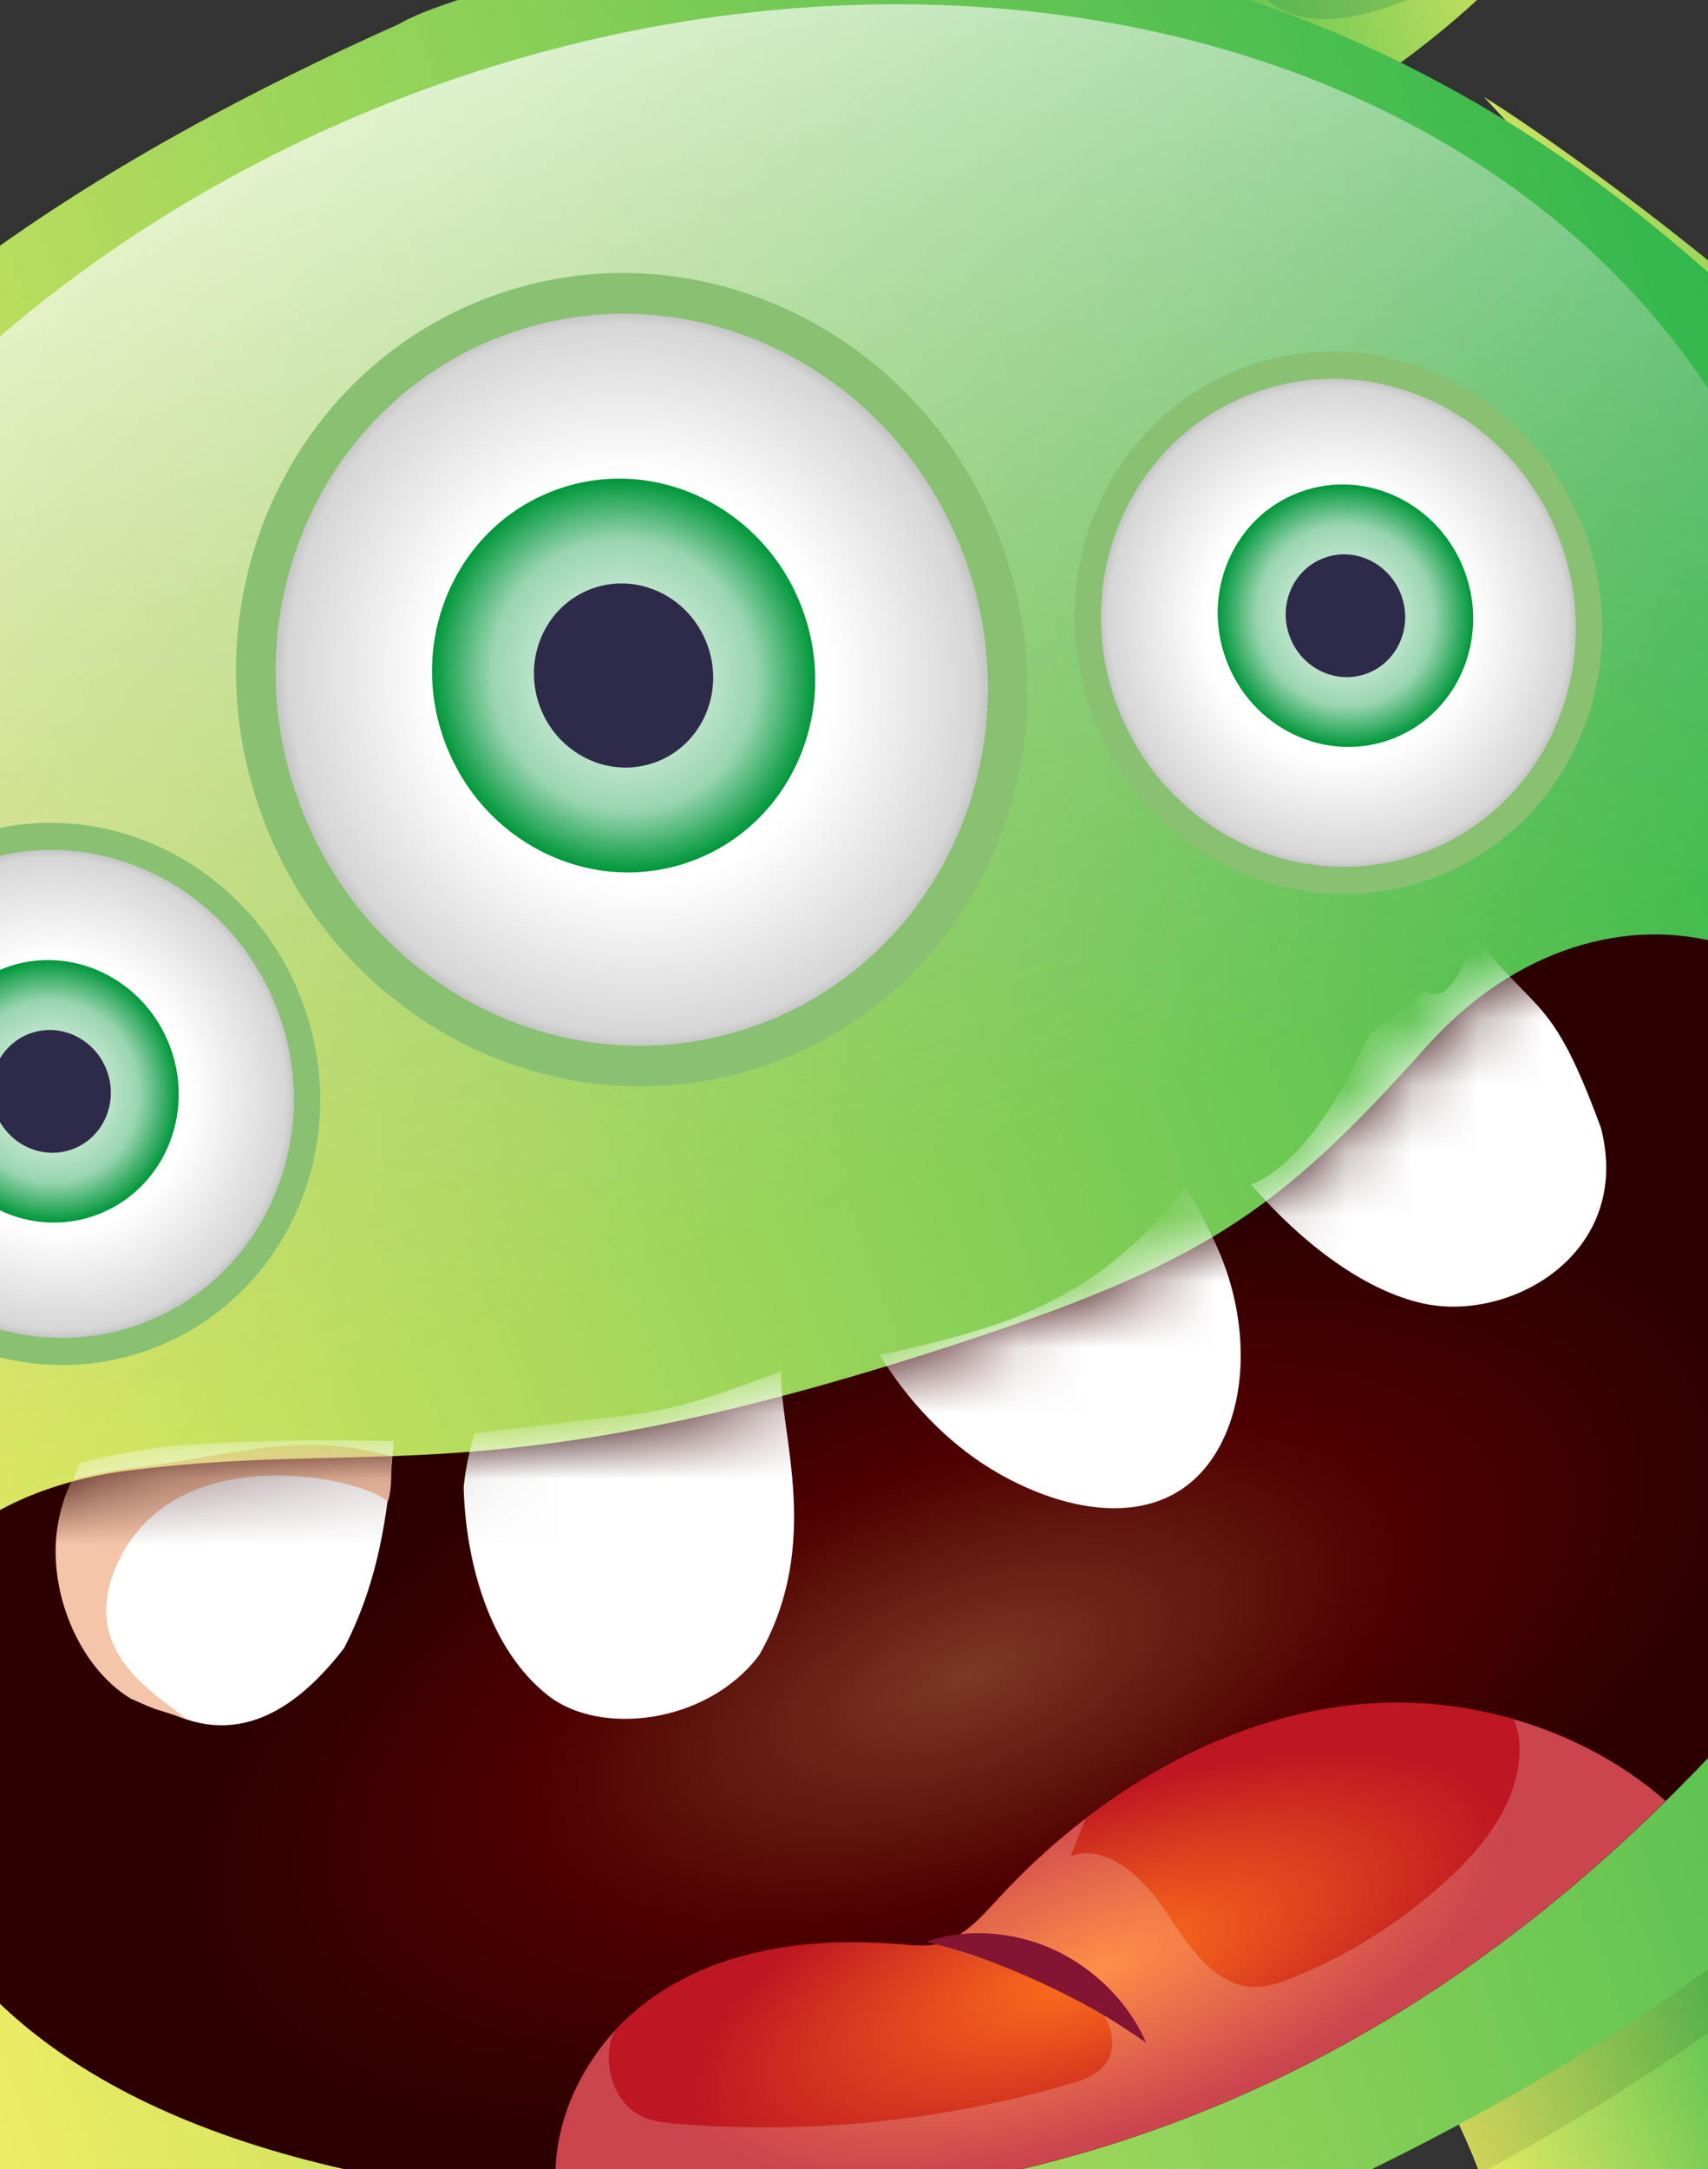 <svg width="26" height="33" viewBox="0 0 26 33" fill="none" xmlns="http://www.w3.org/2000/svg">
<rect x="0" y="0" width="26" height="33" fill="#333333" stroke="none"/>
<path d="M21.756 31.596C22.867 32.834 24.015 38.457 24.431 40.637C24.515 41.09 24.968 41.36 25.386 41.206L28.134 40.196C28.997 39.879 28.553 38.529 27.67 38.791C27.548 38.828 27.433 38.863 27.32 38.904C26.74 39.109 26.186 38.525 26.391 37.935C27.624 34.424 27.66 30.339 27.638 29.029C27.628 28.634 27.321 28.31 26.936 28.288C26.369 28.262 25.542 28.45 24.706 28.757C22.854 29.437 20.964 30.709 21.756 31.596Z" fill="url(#paint0_linear_19708_41621)"/>
<path d="M7.768 35.333C7.489 35.599 7.465 36.045 7.713 36.352C8.545 37.364 11.217 40.454 14.431 42.331C14.969 42.648 14.925 43.452 14.351 43.671C14.238 43.713 14.127 43.761 14.01 43.812C13.168 44.184 13.704 45.5 14.567 45.183L17.315 44.173C17.733 44.02 17.903 43.52 17.674 43.121C16.58 41.19 13.813 36.162 13.857 34.499C13.887 33.31 11.623 33.565 9.772 34.246C8.935 34.553 8.184 34.946 7.768 35.333Z" fill="url(#paint1_linear_19708_41621)"/>
<path d="M-5.726 38.094C-1.052 50.815 4.077 46.758 4.454 45.903C4.454 45.903 8.539 46.562 7.535 43.202C7.46 42.966 7.398 42.763 7.343 42.582C7.342 42.645 7.34 42.671 7.34 42.671C7.34 42.671 6.637 40.23 7.343 42.582C7.387 42.139 7.512 40.172 6.686 39.308C5.746 38.335 3.378 39.808 3.378 39.808C3.378 39.808 -6.827 29.723 -6.033 11.992C-6.033 11.992 -10.397 25.385 -5.726 38.094Z" fill="url(#paint2_linear_19708_41621)"/>
<path d="M33.43 28.763C33.43 28.763 30.671 29.174 30.585 30.524C30.515 31.718 31.885 33.135 32.204 33.444C31.22 31.195 32.265 33.51 32.265 33.51C32.265 33.51 32.246 33.492 32.204 33.444C32.28 33.617 32.364 33.813 32.46 34.041C33.87 37.252 36.557 34.105 36.557 34.105C37.398 34.511 43.932 34.282 39.258 21.562C34.587 8.853 22.588 1.473 22.588 1.473C34.675 14.47 33.43 28.763 33.43 28.763Z" fill="url(#paint3_linear_19708_41621)"/>
<path opacity="0.1" fill-rule="evenodd" clip-rule="evenodd" d="M27.644 29.661C27.645 29.409 27.644 29.195 27.641 29.027C27.631 28.633 27.324 28.309 26.939 28.287C26.372 28.261 25.545 28.448 24.709 28.755C22.857 29.436 20.967 30.708 21.76 31.594C22.017 31.882 22.277 32.406 22.529 33.068C24.55 31.983 26.242 30.841 27.644 29.661Z" fill="black"/>
<path opacity="0.1" fill-rule="evenodd" clip-rule="evenodd" d="M14.313 36.37C14.022 35.594 13.842 34.932 13.854 34.499C13.884 33.31 11.62 33.565 9.768 34.245C8.932 34.553 8.18 34.946 7.765 35.333C7.486 35.599 7.462 36.045 7.71 36.352C7.87 36.546 8.097 36.817 8.384 37.142C10.167 37.171 12.138 36.935 14.313 36.37Z" fill="black"/>
<path d="M18.036 -5.092C16.964 -3.594 15.473 1.125 16.961 2.249C18.441 3.375 22.341 0.486 23.413 -1.012C24.474 -2.515 24.137 -4.638 22.645 -5.77C21.705 -6.48 20.541 -6.619 19.544 -6.252C18.954 -6.035 18.427 -5.646 18.036 -5.092Z" fill="url(#paint4_linear_19708_41621)"/>
<path d="M23.216 -3.582C22.655 -5.108 21.603 -5.755 19.862 -5.115C18.122 -4.476 18.288 -1.995 18.639 -1.04C19.077 0.152 19.746 0.62 21.292 0.052C22.837 -0.516 23.777 -2.055 23.216 -3.582Z" fill="url(#paint5_linear_19708_41621)"/>
<path d="M6.067 0.369C-7.919 6.618 -6.662 13.655 -7.01 19.818C-7.309 25.652 -1.415 43.321 20.008 33.407C41.431 23.492 32.082 7.848 23.381 2.126C15.889 -2.752 8.544 -0.586 6.581 0.136C6.241 0.261 6.067 0.369 6.067 0.369Z" fill="url(#paint6_linear_19708_41621)"/>
<path d="M29.076 8.298C33.109 14.492 32.322 19.928 29.689 24.89C27.042 29.811 15.075 37.005 4.532 34.667C-3.744 32.784 -6.254 23.856 -7.015 19.92C-7.233 25.857 -1.26 43.275 20.011 33.416C39.566 24.366 33.483 10.494 25.637 3.837C26.706 4.998 27.89 6.47 29.076 8.298Z" fill="url(#paint7_linear_19708_41621)"/>
<path d="M-1.842 25.493C-1.842 25.493 -3.18 32.042 7.309 33.359C17.663 34.671 23.482 29.573 26.671 26.022C28.297 24.221 29.581 20.763 29.22 18.254C28.594 14.003 24.409 12.914 21.715 15.922C19.43 18.477 18.302 19.242 14.319 20.526C7.503 22.727 5.735 21.906 2.05 22.361C1.511 22.421 1.045 22.537 0.632 22.689C-1.689 23.542 -1.842 25.493 -1.842 25.493Z" fill="url(#paint8_radial_19708_41621)"/>
<mask id="mask0_19708_41621" style="mask-type:alpha" maskUnits="userSpaceOnUse" x="-2" y="14" width="32" height="20">
<path d="M-1.842 25.493C-1.842 25.493 -3.18 32.042 7.309 33.359C17.663 34.671 23.482 29.573 26.671 26.022C28.297 24.221 29.581 20.763 29.22 18.254C28.594 14.003 24.409 12.914 21.715 15.922C19.43 18.477 18.302 19.242 14.319 20.526C7.503 22.727 5.735 21.906 2.05 22.361C1.511 22.421 1.045 22.537 0.632 22.689C-1.689 23.542 -1.842 25.493 -1.842 25.493Z" fill="url(#paint9_radial_19708_41621)"/>
</mask>
<g mask="url(#mask0_19708_41621)">
<path d="M13.39 20.611C13.828 21.326 14.41 21.93 15.062 22.334C16.245 23.064 17.782 23.32 18.52 22.086C19.031 21.232 18.989 19.975 18.513 18.942C18.374 18.639 18.217 18.335 18.041 18.054C17.342 18.989 16.417 19.761 14.982 20.209C14.426 20.383 13.898 20.512 13.39 20.611Z" fill="white"/>
<path d="M22.442 14.232C22.442 14.232 22.102 15.425 21.683 15.062C21.583 15.235 20.883 15.628 20.794 15.83C19.911 17.809 19.042 18.019 19.042 18.019C19.885 18.986 20.802 19.631 21.637 19.825C22.977 20.138 24.862 19.077 24.371 17.162C23.621 15.122 23.42 15.478 22.442 14.232Z" fill="white"/>
<path d="M7.23 21.807C7.156 22.01 7.083 22.357 7.058 22.628C7.087 23.735 7.435 25.088 8.349 25.8C9.136 26.413 10.764 26.233 11.557 25.18C12.525 23.49 11.869 21.815 11.889 20.867C10.67 21.315 10.249 21.463 9.256 21.566C9.256 21.566 8.146 21.691 7.23 21.807Z" fill="white"/>
<path d="M5.237 25.076C4.348 26.226 3.358 26.63 2.202 25.834C1.3 25.214 0.864 24.008 1.016 22.958C1.055 22.686 1.124 22.453 1.219 22.252C1.519 22.171 2.148 22.051 2.514 22.014C3.947 21.867 5.995 21.925 5.995 21.925C5.917 22.759 5.84 23.913 5.237 25.076Z" fill="white"/>
<path d="M1.832 23.695C2.755 21.884 5.492 22.471 5.905 22.845C5.976 22.621 5.943 22.392 5.973 22.158C4.552 21.756 3.516 22.15 2.092 22.322C1.728 22.366 1.4 22.432 1.101 22.515C1.002 22.706 0.928 22.925 0.883 23.18C0.707 24.166 1.183 25.352 1.99 25.843C2.514 26.076 2.255 25.951 2.867 26.167C2.277 25.722 1.141 25.05 1.832 23.695Z" fill="#F5C5A9"/>
</g>
<path d="M15.194 28.886C14.924 29.181 14.642 29.503 14.256 29.58C14.074 29.618 13.882 29.593 13.702 29.58C12.413 29.472 11.065 29.626 10.002 30.343C8.992 31.013 8.307 32.26 8.482 33.483C16.864 34.174 22.112 30.596 25.352 27.399C24.109 26.308 22.372 25.783 20.739 25.925C20.099 25.979 19.48 26.126 18.88 26.347C17.482 26.86 16.218 27.775 15.194 28.886Z" fill="url(#paint10_radial_19708_41621)"/>
<path opacity="0.2" d="M25.357 27.399C24.694 26.82 23.895 26.405 23.048 26.16C23.088 26.266 23.118 26.376 23.126 26.489C23.186 27.293 22.665 28.005 22.093 28.542C21.39 29.202 20.57 29.728 19.681 30.088C19.488 30.166 19.286 30.238 19.076 30.23C18.48 30.209 18.085 29.597 17.748 29.085C17.41 28.573 16.851 28.035 16.296 28.242C16.372 28.052 16.448 27.861 16.525 27.671C16.049 28.037 15.604 28.446 15.198 28.886C14.928 29.177 14.646 29.499 14.259 29.579C14.259 29.579 14.257 29.579 14.257 29.579L15.844 30.087C16.14 30.182 16.448 30.283 16.675 30.503C16.902 30.723 17.018 31.098 16.855 31.363C16.732 31.561 16.494 31.643 16.274 31.707C14.352 32.267 12.327 32.474 10.32 32.313C10.123 32.297 9.92 32.276 9.742 32.184C9.342 31.975 9.178 31.428 9.314 30.997C9.326 30.96 9.348 30.929 9.363 30.894C8.727 31.59 8.351 32.541 8.483 33.48C16.864 34.172 22.114 30.596 25.357 27.399Z" fill="white"/>
<path fill-rule="evenodd" clip-rule="evenodd" d="M16.044 29.663C16.556 29.899 16.935 30.269 17.15 30.566C17.259 30.715 17.335 30.842 17.38 30.935C17.423 31.027 17.448 31.079 17.448 31.079C17.448 31.079 17.263 30.947 16.974 30.765C16.683 30.581 16.284 30.366 15.837 30.159C15.389 29.954 14.967 29.792 14.641 29.693C14.318 29.593 14.1 29.54 14.1 29.54C14.1 29.54 14.152 29.524 14.246 29.495C14.342 29.467 14.483 29.439 14.662 29.422C15.016 29.387 15.531 29.428 16.044 29.663Z" fill="#831434"/>
<ellipse cx="11.069" cy="14.004" rx="17.091" ry="13.457" transform="rotate(-20.179 11.069 14.004)" fill="url(#paint11_linear_19708_41621)" fill-opacity="0.7"/>
<path fill-rule="evenodd" clip-rule="evenodd" d="M15.246 8.272C16.429 11.492 14.868 15.028 11.759 16.171C8.651 17.313 5.171 15.629 3.988 12.41C2.805 9.19 4.366 5.654 7.475 4.511C10.583 3.369 14.063 5.053 15.246 8.272Z" fill="#89C072"/>
<path fill-rule="evenodd" clip-rule="evenodd" d="M14.683 8.48C15.748 11.377 14.343 14.559 11.545 15.588C8.747 16.616 5.616 15.101 4.551 12.203C3.486 9.306 4.891 6.123 7.689 5.095C10.487 4.067 13.618 5.582 14.683 8.48Z" fill="url(#paint12_radial_19708_41621)"/>
<path fill-rule="evenodd" clip-rule="evenodd" d="M12.218 9.276C12.791 10.835 12.035 12.547 10.53 13.1C9.025 13.653 7.341 12.838 6.768 11.279C6.195 9.721 6.951 8.009 8.456 7.455C9.961 6.902 11.646 7.717 12.218 9.276Z" fill="url(#paint13_radial_19708_41621)"/>
<path d="M10.767 9.809C11.035 10.538 10.681 11.339 9.978 11.597C9.273 11.856 8.485 11.475 8.217 10.746C7.949 10.017 8.303 9.216 9.007 8.957C9.711 8.699 10.499 9.08 10.767 9.809Z" fill="#2E2A49"/>
<path fill-rule="evenodd" clip-rule="evenodd" d="M24.127 8.097C24.916 10.243 23.875 12.601 21.803 13.363C19.73 14.124 17.41 13.002 16.622 10.855C15.833 8.709 16.873 6.351 18.946 5.59C21.018 4.828 23.338 5.951 24.127 8.097Z" fill="#89C072"/>
<path fill-rule="evenodd" clip-rule="evenodd" d="M23.751 8.234C24.461 10.165 23.524 12.287 21.659 12.973C19.794 13.658 17.706 12.648 16.996 10.716C16.286 8.785 17.223 6.663 19.088 5.978C20.953 5.292 23.041 6.302 23.751 8.234Z" fill="url(#paint14_radial_19708_41621)"/>
<path fill-rule="evenodd" clip-rule="evenodd" d="M22.298 8.699C22.68 9.739 22.176 10.88 21.172 11.249C20.169 11.617 19.046 11.074 18.664 10.035C18.282 8.996 18.786 7.854 19.79 7.486C20.793 7.117 21.916 7.66 22.298 8.699Z" fill="url(#paint15_radial_19708_41621)"/>
<path d="M21.331 9.056C21.509 9.542 21.274 10.075 20.805 10.248C20.335 10.421 19.809 10.166 19.631 9.68C19.452 9.194 19.688 8.66 20.158 8.488C20.627 8.315 21.152 8.57 21.331 9.056Z" fill="#2E2A49"/>
<path fill-rule="evenodd" clip-rule="evenodd" d="M4.611 15.264C5.4 17.41 4.359 19.768 2.287 20.529C0.214 21.291 -2.105 20.169 -2.894 18.022C-3.683 15.876 -2.642 13.518 -0.57 12.757C1.503 11.995 3.822 13.117 4.611 15.264Z" fill="#89C072"/>
<path fill-rule="evenodd" clip-rule="evenodd" d="M4.237 15.402C4.947 17.333 4.011 19.455 2.145 20.14C0.28 20.826 -1.807 19.816 -2.517 17.884C-3.227 15.953 -2.291 13.831 -0.425 13.146C1.44 12.46 3.527 13.47 4.237 15.402Z" fill="url(#paint16_radial_19708_41621)"/>
<path fill-rule="evenodd" clip-rule="evenodd" d="M2.593 15.936C2.975 16.975 2.471 18.116 1.467 18.485C0.464 18.854 -0.659 18.31 -1.041 17.271C-1.423 16.232 -0.919 15.091 0.084 14.722C1.088 14.353 2.211 14.897 2.593 15.936Z" fill="url(#paint17_radial_19708_41621)"/>
<path d="M1.628 16.292C1.806 16.778 1.571 17.312 1.102 17.484C0.632 17.657 0.106 17.403 -0.072 16.917C-0.251 16.431 -0.015 15.897 0.455 15.724C0.924 15.552 1.449 15.806 1.628 16.292Z" fill="#2E2A49"/>
<defs>
<linearGradient id="paint0_linear_19708_41621" x1="20.604" y1="30.264" x2="27.241" y2="27.825" gradientUnits="userSpaceOnUse">
<stop stop-color="#FFF166"/>
<stop offset="1" stop-color="#24B34B"/>
</linearGradient>
<linearGradient id="paint1_linear_19708_41621" x1="7.237" y1="35.178" x2="13.873" y2="32.739" gradientUnits="userSpaceOnUse">
<stop stop-color="#FFF166"/>
<stop offset="1" stop-color="#24B34B"/>
</linearGradient>
<linearGradient id="paint2_linear_19708_41621" x1="-14.212" y1="15.004" x2="-3.531" y2="11.079" gradientUnits="userSpaceOnUse">
<stop stop-color="#FFF166"/>
<stop offset="1" stop-color="#24B34B"/>
</linearGradient>
<linearGradient id="paint3_linear_19708_41621" x1="20.091" y1="2.397" x2="30.772" y2="-1.529" gradientUnits="userSpaceOnUse">
<stop stop-color="#FFF166"/>
<stop offset="1" stop-color="#24B34B"/>
</linearGradient>
<linearGradient id="paint4_linear_19708_41621" x1="22.4" y1="-8.03" x2="14.089" y2="-4.975" gradientUnits="userSpaceOnUse">
<stop stop-color="#FFF166"/>
<stop offset="1" stop-color="#24B34B"/>
</linearGradient>
<linearGradient id="paint5_linear_19708_41621" x1="18.419" y1="-1.638" x2="23.275" y2="-3.422" gradientUnits="userSpaceOnUse">
<stop stop-color="#58B452"/>
<stop offset="1" stop-color="#B4D360"/>
</linearGradient>
<linearGradient id="paint6_linear_19708_41621" x1="-13.719" y1="4.594" x2="24.031" y2="-9.279" gradientUnits="userSpaceOnUse">
<stop stop-color="#FFF166"/>
<stop offset="1" stop-color="#24B34B"/>
</linearGradient>
<linearGradient id="paint7_linear_19708_41621" x1="-11.988" y1="9.305" x2="25.762" y2="-4.568" gradientUnits="userSpaceOnUse">
<stop stop-color="#FFF166"/>
<stop offset="1" stop-color="#24B34B"/>
</linearGradient>
<radialGradient id="paint8_radial_19708_41621" cx="0" cy="0" r="1" gradientUnits="userSpaceOnUse" gradientTransform="translate(14.739 25.475) rotate(-20.179) scale(12.556 5.793)">
<stop stop-color="#7D3825"/>
<stop offset="0.54" stop-color="#4F0000"/>
<stop offset="1" stop-color="#2D0000"/>
</radialGradient>
<radialGradient id="paint9_radial_19708_41621" cx="0" cy="0" r="1" gradientUnits="userSpaceOnUse" gradientTransform="translate(14.739 25.475) rotate(-20.179) scale(12.556 5.793)">
<stop stop-color="#7D3825"/>
<stop offset="0.54" stop-color="#4F0000"/>
<stop offset="1" stop-color="#2D0000"/>
</radialGradient>
<radialGradient id="paint10_radial_19708_41621" cx="0" cy="0" r="1" gradientUnits="userSpaceOnUse" gradientTransform="translate(16.727 29.924) rotate(-20.179) scale(6.588 2.506)">
<stop stop-color="#FF721B"/>
<stop offset="1" stop-color="#BE1622"/>
</radialGradient>
<linearGradient id="paint11_linear_19708_41621" x1="11.069" y1="0.547" x2="10.962" y2="18.658" gradientUnits="userSpaceOnUse">
<stop stop-color="white"/>
<stop offset="1" stop-color="#C4C4C4" stop-opacity="0"/>
</linearGradient>
<radialGradient id="paint12_radial_19708_41621" cx="0" cy="0" r="1" gradientUnits="userSpaceOnUse" gradientTransform="translate(9.617 10.341) rotate(-20.179) scale(5.397 5.589)">
<stop stop-color="white"/>
<stop offset="0.56" stop-color="white"/>
<stop offset="0.97" stop-color="#D6D6D6"/>
<stop offset="1" stop-color="#C6C6C6"/>
</radialGradient>
<radialGradient id="paint13_radial_19708_41621" cx="0" cy="0" r="1" gradientUnits="userSpaceOnUse" gradientTransform="translate(9.493 10.278) rotate(-20.179) scale(2.904 3.007)">
<stop stop-color="white"/>
<stop offset="0.69" stop-color="#99D5B0"/>
<stop offset="1" stop-color="#00973B"/>
</radialGradient>
<radialGradient id="paint14_radial_19708_41621" cx="0" cy="0" r="1" gradientUnits="userSpaceOnUse" gradientTransform="translate(20.374 9.475) rotate(-20.179) scale(3.598 3.726)">
<stop stop-color="white"/>
<stop offset="0.56" stop-color="white"/>
<stop offset="0.97" stop-color="#D6D6D6"/>
<stop offset="1" stop-color="#C6C6C6"/>
</radialGradient>
<radialGradient id="paint15_radial_19708_41621" cx="0" cy="0" r="1" gradientUnits="userSpaceOnUse" gradientTransform="translate(20.481 9.367) rotate(-20.179) scale(1.936 2.005)">
<stop stop-color="white"/>
<stop offset="0.69" stop-color="#99D5B0"/>
<stop offset="1" stop-color="#00973B"/>
</radialGradient>
<radialGradient id="paint16_radial_19708_41621" cx="0" cy="0" r="1" gradientUnits="userSpaceOnUse" gradientTransform="translate(0.86 16.643) rotate(-20.179) scale(3.598 3.726)">
<stop stop-color="white"/>
<stop offset="0.56" stop-color="white"/>
<stop offset="0.97" stop-color="#D6D6D6"/>
<stop offset="1" stop-color="#C6C6C6"/>
</radialGradient>
<radialGradient id="paint17_radial_19708_41621" cx="0" cy="0" r="1" gradientUnits="userSpaceOnUse" gradientTransform="translate(0.776 16.604) rotate(-20.179) scale(1.936 2.005)">
<stop stop-color="white"/>
<stop offset="0.69" stop-color="#99D5B0"/>
<stop offset="1" stop-color="#00973B"/>
</radialGradient>
</defs>
</svg>
